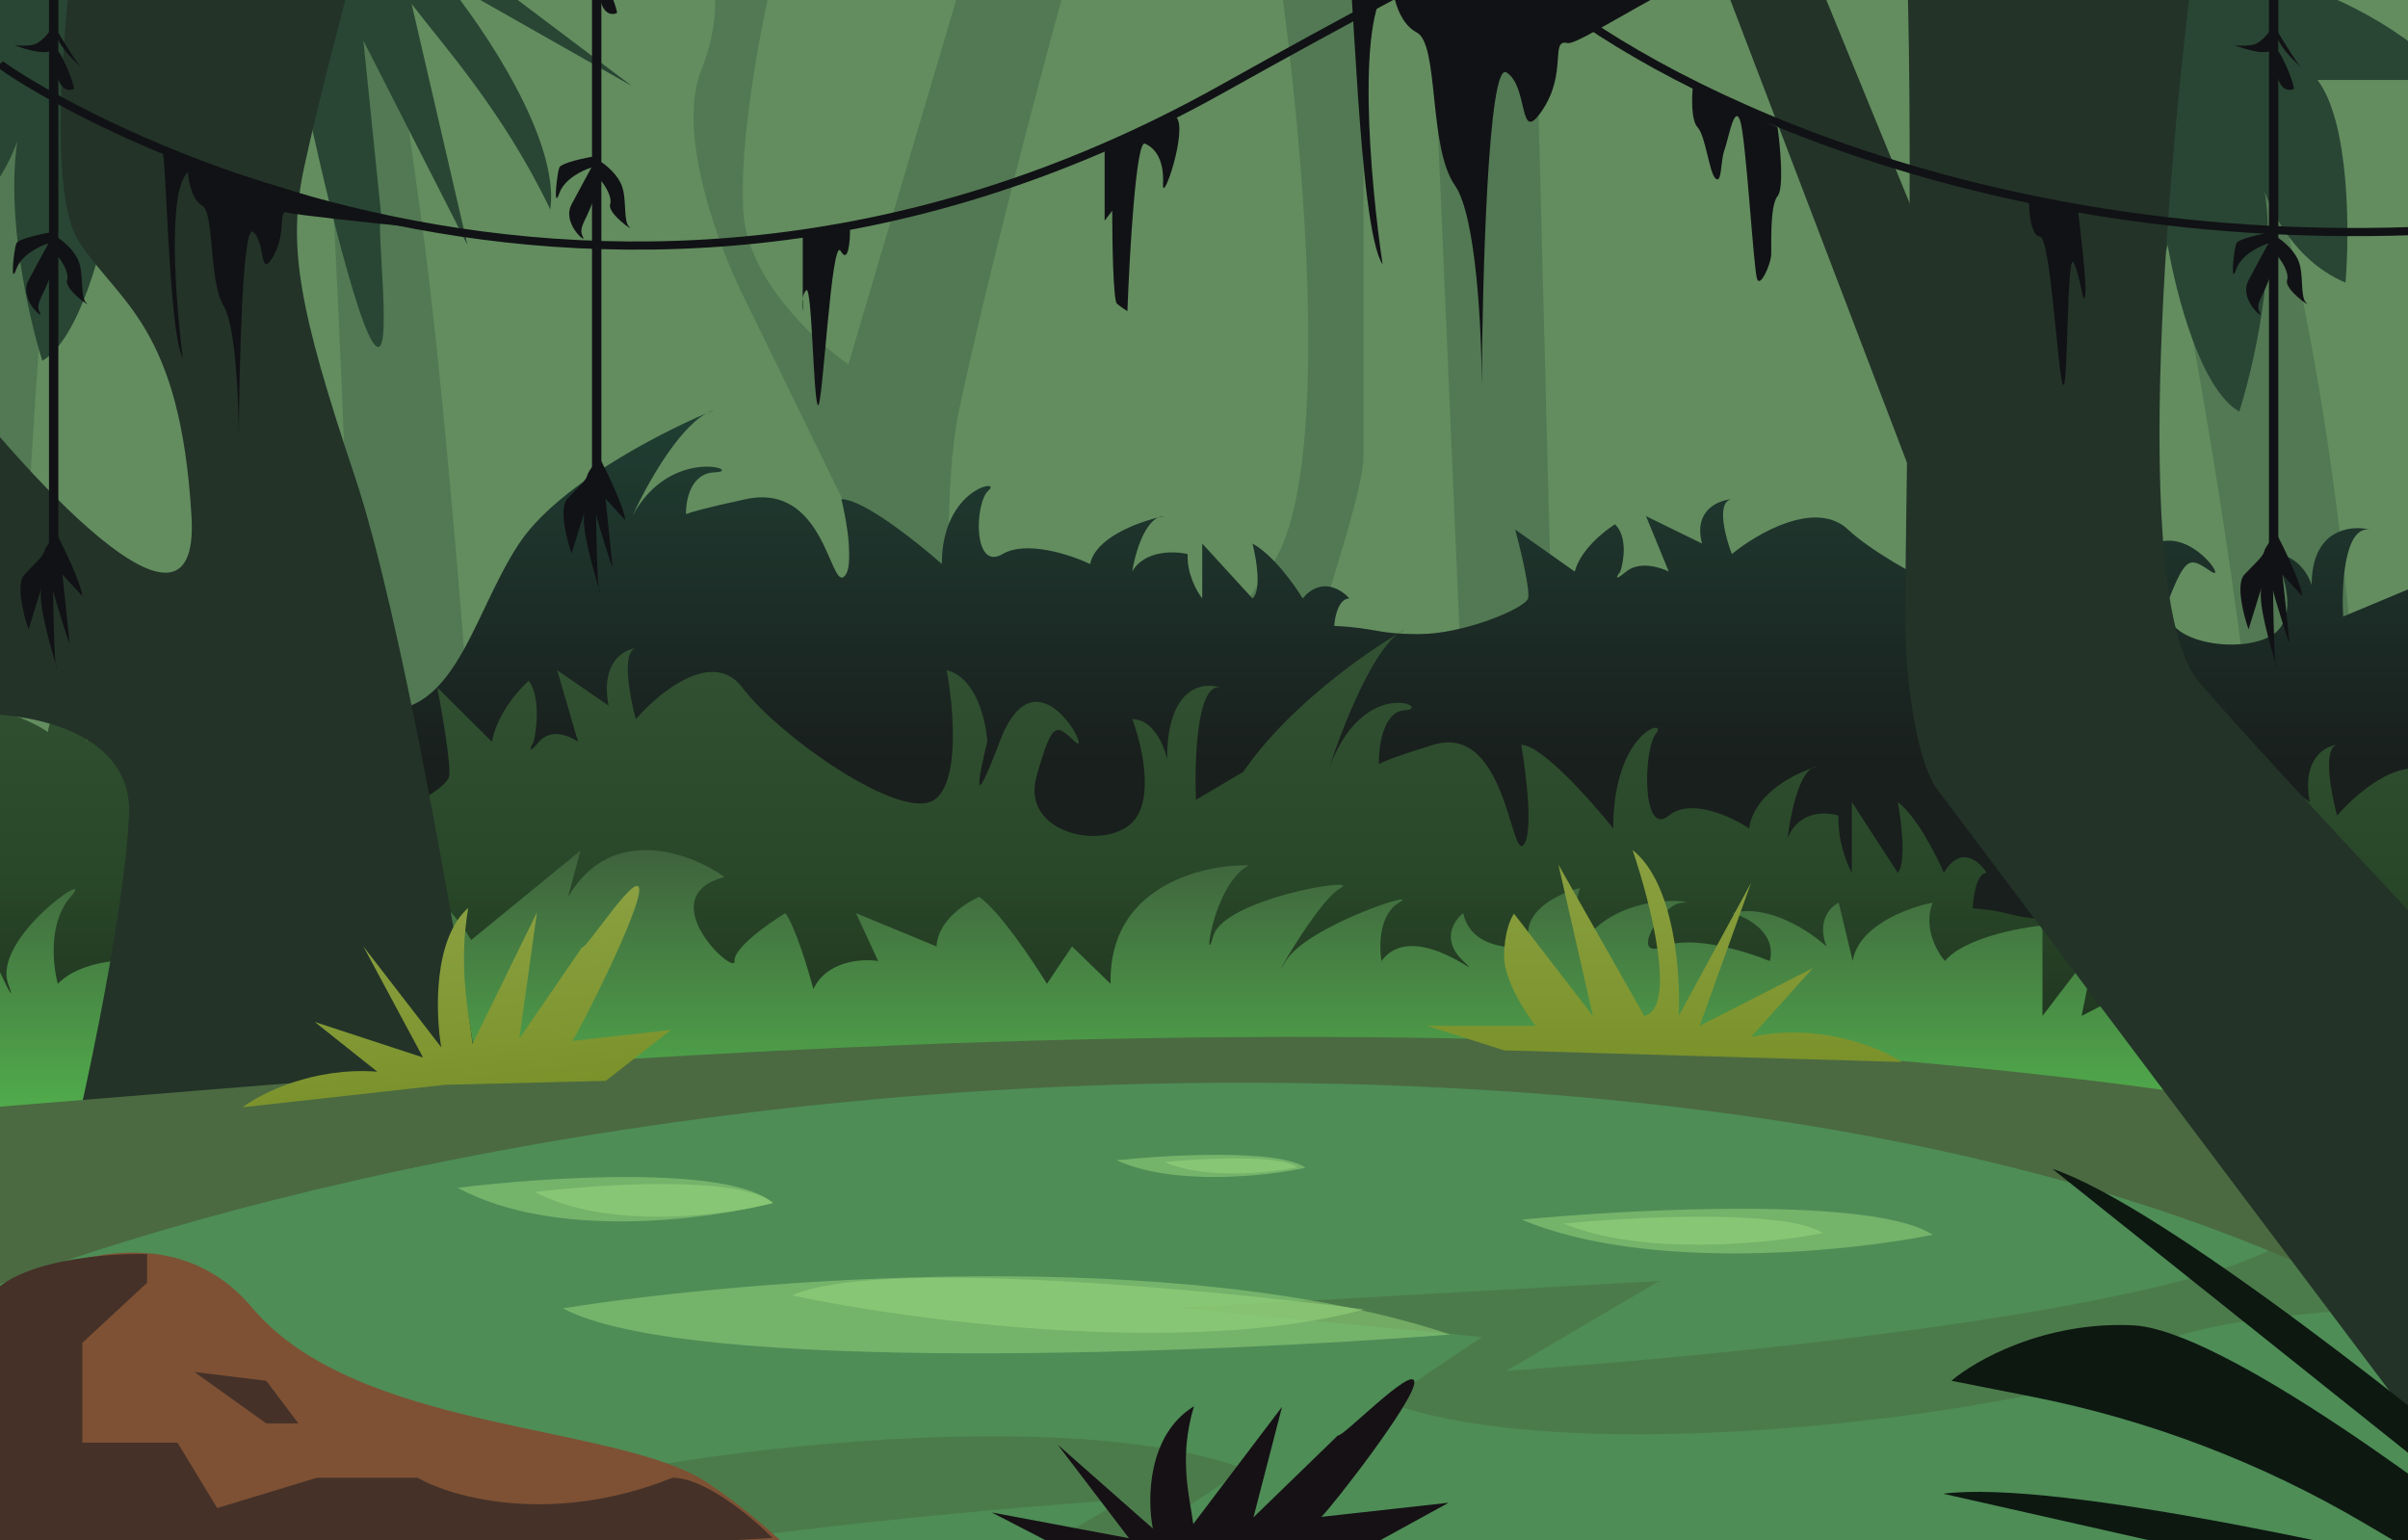 <svg width="2062" height="1319" viewBox="0 0 2062 1319" fill="none" xmlns="http://www.w3.org/2000/svg">
<rect x="0" y="0" width="2062" height="1319" fill="#333333" stroke="none"/>
<g clip-path="url(#clip0_22_90)">
<rect width="2062" height="1319" fill="white"/>
<rect width="2062" height="1319" fill="#638D5F"/>
<path d="M1928.5 1001C1996 803 1820.5 -43.5 1798 -52.5L1834 -142.5C2017.6 177.9 2036.5 735.333 2023 974L1928.5 1001Z" fill="#436648" fill-opacity="0.5"/>
<path d="M1312 -115.5L1339 929H1266.5L1221.5 -115.5H1312Z" fill="#436648" fill-opacity="0.5"/>
<path d="M1167.5 393C1167.5 436.2 1062.5 735.333 1010 879.5L902 924.5C938 812 1025.3 567.1 1086.5 487.5C1147.7 407.9 1112 73.333 1086.5 -84H1167.5V222V393Z" fill="#436648" fill-opacity="0.5"/>
<path d="M821 352.5C795.8 471.3 831.5 807.333 852.5 960.5L726.499 1041.5V438L636.499 253.5C615.499 211.5 578.9 114 600.5 60C622.1 6 609.5 -34.5 600.5 -48L658.999 -7.5C649.999 31.5 632.899 123.9 636.499 181.5C640.099 239.1 697.999 292.5 726.499 312L821 -7.5H910.999C891.499 63 846.2 233.7 821 352.5Z" fill="#436648" fill-opacity="0.5"/>
<path d="M276.5 1001C330.5 907.656 281 77.359 276.5 30.687L191 -36.728L308 -156C315.5 -116.243 336.8 9.944 362 196.632C387.2 383.319 414.5 772.635 425 943.957L276.5 1001Z" fill="#436648" fill-opacity="0.5"/>
<path d="M38 812C-5.2 722 35 231.167 60.5 -3L-7 -43.5V974H101C98 957.5 81.2 902 38 812Z" fill="#436648" fill-opacity="0.5"/>
<path d="M2006.5 528L2071 501V887.5H-9.5V717.5C8.5 651 223 579.5 305.5 604.5C388 629.5 402 529.5 444.5 465.5C476.689 417.027 560.715 372.796 604.932 353.938C607.312 352.622 609.673 351.625 612 351C609.781 351.897 607.419 352.877 604.932 353.938C579.897 367.785 552.763 417.04 541.5 442C574 381 638.5 403.5 612 404.5C591.72 405.265 587.21 427.749 587.44 440.349C591.956 438.437 605.71 434.596 638.5 427.5C705.5 413 710.5 503 722.5 494C732.1 486.8 725.167 446.667 720.5 427.5C739.3 427.5 785.667 464.5 806.5 483C806.5 418 858.5 409.5 846.5 420C834.5 430.5 833 489.5 858.5 474.5C878.9 462.5 917 475.167 933.5 483C937.898 461.374 971.464 448.173 991.796 443.166C993.44 442.412 995.174 442 997 442C995.397 442.321 993.651 442.709 991.796 443.166C979.031 449.02 971.715 475.473 969.5 489.5C979.9 471.1 1005.5 471.833 1017 474.5C1016.2 491.3 1025 506.833 1029.5 512.5V465.5L1072.5 512.5C1080.5 505.7 1075.83 478.333 1072.5 465.5C1090.1 475.1 1108.5 500.833 1115.5 512.5C1131.1 493.7 1148.67 504.667 1155.5 512.5C1146.3 512.5 1143 528.167 1142.5 536C1181 538 1177.5 543 1215.5 543C1253.5 543 1306 521 1308.5 512.5C1310.5 505.7 1302 470.333 1297.5 453.5L1348.5 489.5C1353.3 471.1 1373.5 454.833 1383 449C1393.8 459.8 1390.5 480.5 1387.5 489.5C1384.5 493.333 1381.3 498.7 1392.5 489.5C1403.7 480.3 1421.5 485.667 1429 489.5L1409.5 442L1457.5 465.5C1449.9 437.1 1471.33 428.333 1483 427.5C1469.4 429.5 1477.33 459.667 1483 474.5C1504.67 456.667 1554.9 427.5 1582.5 453.5C1617 486 1731.5 543 1762 528C1786.4 516 1779.83 465.667 1773.5 442C1801.1 446.8 1810.33 475.667 1811.5 489.5C1803.83 511.167 1795.4 541.5 1823 489.5C1857.5 424.5 1911 501 1893.5 489.5C1876 478 1872.5 474.5 1857.5 512.5C1842.5 550.5 1920.5 562 1947 543C1968.2 527.8 1955.83 491 1947 474.5C1966.6 474.5 1976.83 492.167 1979.5 501C1979.5 453.4 2012.5 449.5 2029 453.5C2007.4 450.7 2005 502 2006.5 528Z" fill="url(#paint0_linear_22_90)"/>
<path d="M1024.11 684.935L1083.2 650.089V1148.9H-823V929.502C-806.508 843.677 -609.978 751.4 -534.389 783.665C-458.801 815.93 -445.974 686.871 -407.034 604.273C-377.542 541.714 -300.555 484.63 -260.043 460.292C-257.862 458.593 -255.699 457.307 -253.567 456.5C-255.6 457.657 -257.764 458.923 -260.043 460.292C-282.98 478.163 -307.842 541.73 -318.161 573.944C-288.383 495.218 -229.287 524.256 -253.567 525.547C-272.148 526.534 -276.28 555.551 -276.069 571.813C-271.932 569.345 -259.33 564.389 -229.287 555.23C-167.9 536.517 -163.319 652.67 -152.324 641.055C-143.528 631.762 -149.881 579.967 -154.157 555.23C-136.932 555.23 -94.449 602.982 -75.361 626.858C-75.361 542.97 -27.718 532 -38.712 545.551C-49.707 559.102 -51.081 635.247 -27.718 615.888C-9.027 600.401 25.881 616.748 40.999 626.858C45.029 598.947 75.782 581.91 94.411 575.449C95.917 574.476 97.507 573.944 99.179 573.944C97.71 574.358 96.111 574.859 94.411 575.449C82.716 583.004 76.012 617.144 73.983 635.247C83.512 611.5 106.967 612.446 117.504 615.888C116.771 637.57 124.833 657.617 128.956 664.93V604.273L168.354 664.93C175.684 656.154 171.408 620.835 168.354 604.273C184.479 616.662 201.338 649.874 207.752 664.93C222.045 640.667 238.14 654.821 244.401 664.93C235.971 664.93 232.948 685.15 232.49 695.259C267.764 697.841 264.557 704.294 299.374 704.294C334.19 704.294 382.292 675.901 384.583 664.93C386.415 656.154 378.627 610.511 374.504 588.786L421.232 635.247C425.63 611.5 444.137 590.506 452.841 582.978C462.737 596.916 459.713 623.632 456.965 635.247C454.216 640.194 451.284 647.12 461.546 635.247C471.807 623.373 488.116 630.3 494.988 635.247L477.121 573.944L521.1 604.273C514.137 567.62 533.775 556.306 544.464 555.23C532.004 557.811 539.272 596.744 544.464 615.888C564.316 592.872 610.341 555.23 635.628 588.786C667.238 630.73 772.146 704.294 800.091 684.935C822.446 669.448 816.43 604.488 810.627 573.944C835.915 580.139 844.375 617.394 845.444 635.247C838.42 663.21 830.693 702.358 855.981 635.247C887.59 551.358 936.608 650.089 920.574 635.247C904.541 620.405 901.334 615.888 887.59 664.93C873.847 713.973 945.313 728.815 969.592 704.294C989.016 684.677 977.686 637.183 969.592 615.888C987.55 615.888 996.927 638.688 999.37 650.089C999.37 588.657 1029.61 583.623 1044.72 588.786C1024.93 585.172 1022.73 651.379 1024.11 684.935Z" fill="url(#paint1_linear_22_90)"/>
<path d="M2480.9 767.532L2540 732.686V1231.5H633.796V1012.1C650.288 926.275 846.818 833.998 922.406 866.263C997.995 898.527 1010.82 769.468 1049.76 686.871C1079.25 624.312 1156.24 567.228 1196.75 542.89C1198.93 541.191 1201.1 539.905 1203.23 539.098C1201.2 540.255 1199.03 541.52 1196.75 542.89C1173.82 560.761 1148.95 624.328 1138.64 656.542C1168.41 577.816 1227.51 606.854 1203.23 608.144C1184.65 609.132 1180.52 638.149 1180.73 654.411C1184.86 651.943 1197.47 646.987 1227.51 637.828C1288.9 619.115 1293.48 735.268 1304.47 723.652C1313.27 714.36 1306.92 662.564 1302.64 637.828C1319.86 637.828 1362.35 685.58 1381.43 709.456C1381.43 625.567 1429.08 614.597 1418.08 628.149C1407.09 641.7 1405.71 717.845 1429.08 698.486C1447.77 682.999 1482.68 699.346 1497.79 709.456C1501.83 681.545 1532.58 664.508 1551.21 658.047C1552.71 657.074 1554.3 656.542 1555.98 656.542C1554.51 656.955 1552.91 657.457 1551.21 658.047C1539.51 665.602 1532.81 699.742 1530.78 717.845C1540.31 694.098 1563.76 695.044 1574.3 698.486C1573.57 720.168 1581.63 740.215 1585.75 747.528V686.871L1625.15 747.528C1632.48 738.752 1628.2 703.433 1625.15 686.871C1641.28 699.26 1658.13 732.471 1664.55 747.528C1678.84 723.265 1694.94 737.419 1701.2 747.528C1692.77 747.528 1689.74 767.748 1689.29 777.857C1724.56 780.438 1721.35 786.891 1756.17 786.891C1790.99 786.891 1839.09 758.498 1841.38 747.528C1843.21 738.752 1835.42 693.108 1831.3 671.383L1878.03 717.845C1882.43 694.098 1900.93 673.104 1909.64 665.576C1919.53 679.514 1916.51 706.229 1913.76 717.845C1911.01 722.792 1908.08 729.718 1918.34 717.845C1928.6 705.971 1944.91 712.897 1951.78 717.845L1933.92 656.542L1977.9 686.871C1970.93 650.218 1990.57 638.904 2001.26 637.828C1988.8 640.409 1996.07 679.342 2001.26 698.486C2021.11 675.47 2067.14 637.828 2092.42 671.383C2124.03 713.328 2228.94 786.891 2256.89 767.532C2279.24 752.045 2273.23 687.086 2267.42 656.542C2292.71 662.736 2301.17 699.992 2302.24 717.845C2295.22 745.808 2287.49 784.955 2312.78 717.845C2344.39 633.956 2393.4 732.686 2377.37 717.845C2361.34 703.003 2358.13 698.486 2344.39 747.528C2330.64 796.571 2402.11 811.413 2426.39 786.891C2445.81 767.274 2434.48 719.781 2426.39 698.486C2444.35 698.486 2453.72 721.286 2456.17 732.686C2456.17 671.254 2486.4 666.221 2501.52 671.383C2481.73 667.77 2479.53 733.977 2480.9 767.532Z" fill="url(#paint2_linear_22_90)"/>
<path d="M1970.5 883.53L2061.5 861.03V971.53H-17.5L-29 768.03C-12.333 806.03 18.2 874.13 7 842.53C-7 803.03 84.5 741.03 60.5 768.03C41.3 789.63 45.167 826.697 49.5 842.53C69.9 821.73 109.667 820.863 127 823.03C124.6 761.03 179.667 742.53 207.5 741.03C172.3 776.23 213.167 810.363 238 823.03L251.5 801.53L286.5 823.03L271 751.03L347 810.53C376.2 781.33 328.833 752.03 301.5 741.03C348.7 733.03 389.167 780.363 403.5 805.03L497 728.53L486.5 768.03C523.7 704.83 591.333 730.363 620.5 751.03C556 768.03 630 837.03 629 823.03C628.2 811.83 657.667 791.03 672.5 782.03C680.9 793.23 692 830.03 696.5 847.03C708.1 822.63 738.333 820.863 752 823.03L733 782.03L802 810.53C802.8 788.93 826.667 773.197 838.5 768.03C855.7 780.03 884.333 822.697 896.5 842.53L918 810.53L951 842.53C949 759.33 1029.17 740.197 1069.5 741.03C1038 757.53 1030 833.53 1039 801.53C1048 769.53 1168 750.03 1148 760.53C1128 771.03 1083 853.03 1101 823.03C1119 793.03 1219.5 760.53 1198 773.03C1180.8 783.03 1180.83 810.53 1183 823.03C1210.5 785.03 1277 845.53 1253 823.03C1233.8 805.03 1245 788.197 1253 782.03C1259 811.23 1293.83 813.196 1310.5 810.53C1299.7 781.33 1334.33 765.03 1353 760.53C1345.8 782.13 1350 802.863 1353 810.53C1385 760.03 1459 773.03 1441 773.03C1423 773.03 1394 823.03 1424.5 810.53C1448.9 800.53 1495.33 814.697 1515.5 823.03C1521.5 799.03 1496.67 785.697 1483.5 782.03C1513.9 773.63 1549.83 797.53 1564 810.53C1555.6 788.53 1567.5 776.363 1574.5 773.03L1586.5 823.03C1591.3 792.63 1634.17 777.03 1655 773.03C1646.6 793.83 1658.5 815.03 1665.5 823.03C1681.1 803.83 1727.67 794.697 1749 792.53V870.03L1794.5 810.53L1782.5 870.03L1873.5 823.03L1850.5 870.03L1934 823.03L1897.5 883.53C1937 859.197 2012.1 813.03 1996.5 823.03C1980.9 833.03 1972.67 867.53 1970.5 883.53Z" fill="url(#paint3_linear_22_90)"/>
<path d="M176 296.003L163.292 118.548L176 -67.906C125.168 -68.572 12.945 -66.006 -29.285 -50.41C-82.073 -30.915 -160.276 25.071 -113.843 25.071H-29.285C-56.265 61.462 -56.167 155.872 -52.746 198.528C-16.696 183.12 4.145 149.634 14.807 121.286C5.328 184.326 23.758 268.974 36.211 309C68.251 290.095 88.64 210.619 96.154 166.332C104.868 207.436 150.258 267.044 176 296.003Z" fill="#294634"/>
<path d="M422.227 -83.228C488.704 -110.334 517.796 -172.87 524.032 -200.749L344.569 -64.618L191.014 24.684L170.062 125.856L257.444 59.572C259.216 79.47 301.565 269.947 319.975 294.217C338.385 318.487 320.726 184.627 326.697 186.97L311.155 34.761L400.305 209.854L352.498 3.401C378.669 37.903 430.331 94.302 471.25 179.467C479.446 120.021 413.975 23.304 380.216 -17.624L541.35 73.813L389.458 -40.566L525.27 -50.81L422.227 -83.228Z" fill="#294634"/>
<path d="M304 408.5C342.8 524.5 390.834 801.5 410 925.5L67 959.5C80 903.167 106.9 772.1 110.5 698.5C114.1 624.9 22 609.833 -24.5 611.5L-58.5 302.5C18.833 404 171.6 574.1 164 442.5C154.5 278 101 259 67 206C39.8 163.6 55.667 1.333 67 -74.5L304 -31C294.334 4.5 272.1 89 260.5 143C246 210.5 255.5 263.5 304 408.5Z" fill="#233328"/>
<path d="M2071 969.768C1327 821.859 445 912.86 -5 948.124V1357.36H2071V969.768Z" fill="#4B6A41"/>
<path d="M1235.5 931.5C618.7 900.7 121.833 1044.33 -49.5 1120V1514H1968L2208 1244C2140.83 1152.67 1852.3 962.3 1235.5 931.5Z" fill="#4E8D56"/>
<path opacity="0.5" d="M1833.5 1162.5C1856.5 1128 2027.5 1122 2041 1120C2029.5 1066.83 2000 977.4 1974 1045C1948 1112.6 1507.17 1159.17 1290 1174L1421 1097L1010 1120L1269 1145L1186.5 1200.5C1367 1267.5 1810.5 1197 1833.5 1162.5Z" fill="#4B6A41"/>
<path opacity="0.5" d="M418.5 1295.86C395.5 1330.36 224.5 1336.36 211 1338.36C222.5 1391.53 252 1480.96 278 1413.36C304 1345.76 744.833 1299.19 962 1284.36L831 1361.36L1242 1338.36L983 1313.36L1065.5 1257.86C885 1190.86 441.5 1261.36 418.5 1295.86Z" fill="#4B6A41"/>
<path opacity="0.5" d="M1303 1044.5C1399.83 1035.17 1605.8 1024.7 1655 1057.5C1582.67 1072 1411 1089.7 1303 1044.5Z" fill="#9BDA7E"/>
<path opacity="0.5" d="M1339 1047.85C1400.07 1041.99 1529.97 1035.42 1561 1056.01C1515.38 1065.11 1407.11 1076.22 1339 1047.85Z" fill="#9BDA7E"/>
<path opacity="0.5" d="M392 1017.26C466.276 1007.98 624.261 997.579 662 1030.18C606.517 1044.59 474.841 1062.18 392 1017.26Z" fill="#9BDA7E"/>
<path opacity="0.5" d="M458 1020.82C514.119 1013.99 633.486 1006.32 662 1030.34C620.08 1040.96 520.591 1053.92 458 1020.82Z" fill="#9BDA7E"/>
<path opacity="0.5" d="M956 993.628C1000.57 988.991 1095.36 983.79 1118 1000.09C1084.71 1007.29 1005.7 1016.09 956 993.628Z" fill="#9BDA7E"/>
<path opacity="0.5" d="M997 995.167C1028.36 991.994 1095.07 988.435 1111 999.587C1087.57 1004.52 1031.98 1010.53 997 995.167Z" fill="#9BDA7E"/>
<path opacity="0.5" d="M1242 1142.92C1032.93 1159.03 588.227 1177.1 482 1120.48C638.174 1095.45 1008.82 1064.9 1242 1142.92Z" fill="#9BDA7E"/>
<path opacity="0.5" d="M1168.22 1121.36C1034.17 1103.91 748.482 1077.08 678.163 1109.39C777.857 1130.69 1015.44 1162.89 1168.22 1121.36Z" fill="#9BDA7E"/>
<path d="M1465.5 -42.5L1644.5 426.5L1712.5 362.5L1546.5 -42.5H1465.5Z" fill="#233328"/>
<path d="M1774.5 339.5L1787.5 162L1774.5 -24.5C1826.5 -25.167 1941.3 -22.6 1984.5 -7C2038.5 12.5 2118.5 68.5 2071 68.5H1984.5C2012.1 104.9 2012 199.333 2008.5 242C1971.62 226.588 1950.3 193.094 1939.4 164.739C1949.09 227.794 1930.24 312.464 1917.5 352.5C1884.72 333.591 1863.87 254.095 1856.18 209.796C1847.27 250.91 1800.83 310.534 1774.5 339.5Z" fill="#294634"/>
<path d="M1657 673.5L2096 1257.5L2283.5 1014.5C2175.5 900.833 1944.2 655.6 1883 584C1821.8 512.4 1857.5 119.5 1883 -68H1631.5C1640 111 1631.5 426.5 1631.5 528.5C1631.5 580.287 1640 645 1657 673.5Z" fill="#233328"/>
<path d="M915.93 1329.72C846.04 1328.65 787.122 1350.52 766.4 1361.59L990.277 1336.73L1166.64 1327.44L1240.46 1286.94L1131.45 1299.04C1141.11 1289.92 1212.74 1197.64 1211.15 1183.33C1209.56 1169.02 1149.26 1231.5 1145.65 1229.3L1073.35 1299.46L1097.84 1204.79L1021.78 1305.19C1019.52 1284.85 1008.51 1249.85 1022.44 1204.28C982.454 1228.89 982.286 1284.36 987.2 1309.03L905.649 1237.13L966.764 1317.33L849.212 1295.24L915.93 1329.72Z" fill="#161115"/>
<path d="M1628.5 909.5L1288 899.5L1222 878.5H1315C1306 867.167 1288 839.4 1288 819C1288 798.6 1293.67 786.167 1296.5 782.5L1364 870L1334.5 740.5L1408 870C1436.4 863.2 1413.17 772.5 1398 728C1434 756.4 1439.33 834.5 1437.5 870L1499.5 756L1455.5 878.5L1552.5 829L1499.5 888C1558.3 875.558 1610 897.149 1628.5 909.5Z" fill="url(#paint4_linear_22_90)"/>
<path d="M323.072 917.781C268.469 913.61 223.394 936.375 207.681 948.279L381.403 928.988L518.688 925.67L574.612 882.035L490.025 891.428C497.188 881.31 549.231 777.842 547.39 761.267C545.549 744.692 501.098 814.251 498.19 811.558L444.691 889.47L459.838 781.271L404.671 893.914C402.054 870.352 391.996 829.52 400.954 777.528C370.773 804.239 372.969 868.235 377.839 896.894L311.162 810.53L362.235 905.618L269.543 875.196L323.072 917.781Z" fill="url(#paint5_linear_22_90)"/>
<path d="M216 1120C144 1034.4 29 1084.33 -19.5 1120V1390H734.5C717.333 1367.17 667.6 1311.2 606 1270C529 1218.5 306 1227 216 1120Z" fill="#7E5134"/>
<path d="M576 1265.5C603.6 1265.5 644.5 1299.83 661.5 1317L-41.5 1360.5C-38 1299.33 -28.1 1166.4 -16.5 1124C-4.9 1081.6 83.333 1073 126 1074V1098.5L70.5 1150V1235.5H152L186 1291.5L271.5 1265.5H357.5C387.5 1282.67 473.2 1306.7 576 1265.5Z" fill="#453128"/>
<path d="M228 1182.5L166.5 1175L228 1219H255.5L228 1182.5Z" fill="#453128"/>
<path d="M1757.5 1001C1851.1 1032.2 2084.83 1218.67 2190 1308L2229 1377.5L1757.5 1001Z" fill="#0D1811"/>
<path d="M1664 1279.23C1761.83 1266.46 2053.5 1332.26 2187.11 1366.75L2252.53 1412.27L1664 1279.23Z" fill="#0D1811"/>
<path d="M1826.5 1135C1902.5 1138.6 2100.5 1286.5 2190 1360L2229 1425L2024.95 1304.69C1936.62 1252.61 1840.11 1215.86 1739.51 1196.02L1671 1182.5C1691.17 1165.17 1750.5 1131.4 1826.5 1135Z" fill="#0D1811"/>
<path d="M0 54.629C6.5 63.129 492.5 386.129 1046.5 76.129C1489.7 -171.871 1410.83 -86.538 1316 -12.871C1405.83 64.962 1685.3 215.929 2084.5 197.129" stroke="#111215" stroke-width="7"/>
<path d="M156.5 306.5C144.5 285.5 142.5 133.5 139 129L348.5 194C317.167 190.833 252.8 184 246 182C237.5 179.5 246 198.5 234 219.5C222 240.5 227.5 206.5 216.5 198.5C207.7 192.1 204.833 313.167 204.5 374.5C204.5 344.167 201.9 279.2 191.5 262C178.5 240.5 184 182.5 173 176C164.2 170.8 161.333 154.833 161 147.5C143 162.3 150.5 259.667 156.5 306.5Z" fill="#111215"/>
<path d="M1183.94 226.46C1162.72 194.484 1159.19 -36.958 1153 -43.81L1522.56 -43.81C1525.88 -44.059 1529.03 -44.068 1532 -43.81L1522.56 -43.81C1463.81 -39.413 1353.57 39.773 1342.19 36.89C1327.16 33.084 1342.19 62.014 1320.97 93.99C1299.75 125.965 1309.48 74.195 1290.03 62.014C1274.47 52.269 1269.4 236.611 1268.81 330C1268.81 283.813 1264.21 184.892 1245.83 158.702C1222.84 125.965 1232.56 37.652 1213.12 27.754C1197.56 19.837 1192.49 -4.475 1191.9 -15.641C1160.07 6.894 1173.33 155.149 1183.94 226.46Z" fill="#111215"/>
<path d="M687.407 255.236V202L727.907 196.5C727.907 207.333 726.307 226.2 719.907 215C711.907 201 704.407 351.5 700.407 347C696.407 342.5 695.407 244 690.407 248.5C688.78 249.965 687.87 252.473 687.407 255.236V266.5C687.012 263.831 686.734 259.263 687.407 255.236Z" fill="#111215"/>
<path d="M945.907 189V127L1006.91 94V100C1017.91 109.5 994.907 177 995.907 157.5C996.907 138 989.907 127 980.407 123C972.807 119.8 967.241 217.333 965.407 266.5C963.741 265.5 959.607 262.8 956.407 260C953.207 257.2 952.407 205.833 952.407 180.5L945.907 189Z" fill="#111215"/>
<path d="M1453.65 109C1448.05 103 1448.65 83.167 1449.65 74L1522.15 109C1524.49 125.833 1527.75 161.2 1522.15 168C1515.15 176.5 1517.15 212 1516.65 219C1516.15 226 1507.65 246.5 1504.65 239C1501.65 231.5 1495.15 118.5 1490.15 103.5C1485.15 88.5 1480.15 119 1476.65 128.5C1473.15 138 1474.65 157.5 1469.15 153C1463.65 148.5 1460.65 116.5 1453.65 109Z" fill="#111215"/>
<path d="M1746.65 202.5C1739.05 202.5 1737.17 179.167 1737.5 171.5L1779.5 181C1781.67 199.333 1786.85 241.7 1785.65 252.5C1784.15 266 1781.65 236 1775.65 225C1769.65 214 1771.15 335.5 1766.65 329.5C1762.15 323.5 1756.15 202.5 1746.65 202.5Z" fill="#111215"/>
<path d="M48.452 457C55.452 470.5 69.652 500.1 70.452 510.5L53.452 492C55.452 510.667 59.452 548.5 59.452 550.5C59.452 552.982 45.654 508.154 45.454 505.55C45.487 507.912 45.907 553.582 47.586 568.219C48.546 571.613 48.969 573.327 48.452 572.5C48.132 571.987 47.844 570.47 47.586 568.219C43.898 555.188 32.279 517.384 35.452 503.5L24.452 539C20.119 526.667 13.352 500 20.952 492C30.452 482 36.952 476.5 37.952 472C38.752 468.4 45.285 460.5 48.452 457Z" fill="#111215"/>
<path d="M73.952 259.5C68.452 254.5 71.952 236 67.452 224C63.98 214.74 54.645 206.906 49.95 203.82L45.952 198.5C35.952 200.167 15.552 204.5 13.952 208.5C11.952 213.5 8.452 246 13.952 230.5C18.352 218.1 34.119 210.667 41.452 208.5C38.619 213.667 31.252 227.2 24.452 240C15.952 256 36.952 273.5 34.452 268.5C31.952 263.5 31.952 261 36.952 251C40.952 243 46.952 226.667 49.452 219.5C52.952 223.667 59.452 233.6 57.452 240C54.952 248 79.452 264.5 73.952 259.5Z" fill="#111215"/>
<path d="M63.452 76C61.452 64.5 51.452 45 49.952 44C48.452 47.667 46.352 57.6 49.952 68C53.552 78.4 60.452 77.667 63.452 76Z" fill="#111215"/>
<path d="M69.452 57.5C65.052 53.1 53.619 34.333 48.452 25.5V28.5C48.452 37.3 62.452 51.5 69.452 57.5Z" fill="#111215"/>
<path d="M27.452 38.5C35.052 37.3 42.285 27.667 44.952 23C46.619 26.764 48.952 35.834 44.952 42C40.952 48.166 21.285 42.236 11.952 38.5C13.952 39 19.852 39.7 27.452 38.5Z" fill="#111215"/>
<path d="M45.952 -1V493" stroke="#111215" stroke-width="8"/>
<path d="M513.452 392C520.452 405.5 534.652 435.1 535.452 445.5L518.452 427C520.452 445.667 524.452 483.5 524.452 485.5C524.452 487.982 510.654 443.154 510.454 440.55C510.487 442.912 510.907 488.582 512.586 503.219C513.546 506.613 513.969 508.327 513.452 507.5C513.132 506.987 512.844 505.47 512.586 503.219C508.898 490.188 497.279 452.384 500.452 438.5L489.452 474C485.119 461.667 478.352 435 485.952 427C495.452 417 501.952 411.5 502.952 407C503.752 403.4 510.286 395.5 513.452 392Z" fill="#111215"/>
<path d="M538.952 194.5C533.452 189.5 536.952 171 532.452 159C528.979 149.74 519.645 141.906 514.95 138.82L510.952 133.5C500.952 135.167 480.552 139.5 478.952 143.5C476.952 148.5 473.452 181 478.952 165.5C483.352 153.1 499.119 145.667 506.452 143.5C503.619 148.667 496.252 162.2 489.452 175C480.952 191 501.952 208.5 499.452 203.5C496.952 198.5 496.952 196 501.952 186C505.952 178 511.952 161.667 514.452 154.5C517.952 158.667 524.452 168.6 522.452 175C519.952 183 544.452 199.5 538.952 194.5Z" fill="#111215"/>
<path d="M528.452 11C526.452 -0.5 516.452 -20 514.952 -21C513.452 -17.333 511.352 -7.4 514.952 3C518.552 13.4 525.452 12.667 528.452 11Z" fill="#111215"/>
<path d="M534.452 -7.5C530.052 -11.9 518.619 -30.667 513.452 -39.5V-36.5C513.452 -27.7 527.452 -13.5 534.452 -7.5Z" fill="#111215"/>
<path d="M492.452 -26.5C500.052 -27.7 507.285 -37.333 509.952 -42C511.619 -38.236 513.952 -29.166 509.952 -23C505.952 -16.834 486.285 -22.764 476.952 -26.5C478.952 -26 484.852 -25.3 492.452 -26.5Z" fill="#111215"/>
<path d="M510.952 -66V428" stroke="#111215" stroke-width="8"/>
<path d="M1949.45 457C1956.45 470.5 1970.65 500.1 1971.45 510.5L1954.45 492C1956.45 510.667 1960.45 548.5 1960.45 550.5C1960.45 552.982 1946.65 508.154 1946.45 505.55C1946.49 507.912 1946.91 553.582 1948.59 568.219C1949.55 571.613 1949.97 573.327 1949.45 572.5C1949.13 571.987 1948.84 570.47 1948.59 568.219C1944.9 555.188 1933.28 517.384 1936.45 503.5L1925.45 539C1921.12 526.667 1914.35 500 1921.95 492C1931.45 482 1937.95 476.5 1938.95 472C1939.75 468.4 1946.29 460.5 1949.45 457Z" fill="#111215"/>
<path d="M1974.95 259.5C1969.45 254.5 1972.95 236 1968.45 224C1964.98 214.74 1955.65 206.906 1950.95 203.82L1946.95 198.5C1936.95 200.167 1916.55 204.5 1914.95 208.5C1912.95 213.5 1909.45 246 1914.95 230.5C1919.35 218.1 1935.12 210.667 1942.45 208.5C1939.62 213.667 1932.25 227.2 1925.45 240C1916.95 256 1937.95 273.5 1935.45 268.5C1932.95 263.5 1932.95 261 1937.95 251C1941.95 243 1947.95 226.667 1950.45 219.5C1953.95 223.667 1960.45 233.6 1958.45 240C1955.95 248 1980.45 264.5 1974.95 259.5Z" fill="#111215"/>
<path d="M1964.45 76C1962.45 64.5 1952.45 45 1950.95 44C1949.45 47.667 1947.35 57.6 1950.95 68C1954.55 78.4 1961.45 77.667 1964.45 76Z" fill="#111215"/>
<path d="M1970.45 57.5C1966.05 53.1 1954.62 34.333 1949.45 25.5V28.5C1949.45 37.3 1963.45 51.5 1970.45 57.5Z" fill="#111215"/>
<path d="M1928.45 38.5C1936.05 37.3 1943.29 27.667 1945.95 23C1947.62 26.764 1949.95 35.834 1945.95 42C1941.95 48.166 1922.29 42.236 1912.95 38.5C1914.95 39 1920.85 39.7 1928.45 38.5Z" fill="#111215"/>
<path d="M1946.95 -1V493" stroke="#111215" stroke-width="8"/>
</g>
<defs>
<linearGradient id="paint0_linear_22_90" x1="1030.75" y1="351" x2="1030.75" y2="887.5" gradientUnits="userSpaceOnUse">
<stop stop-color="#203F33"/>
<stop offset="0.56" stop-color="#191F1D"/>
<stop offset="1" stop-color="#171F1C"/>
</linearGradient>
<linearGradient id="paint1_linear_22_90" x1="858.5" y1="456.5" x2="858.5" y2="1231.5" gradientUnits="userSpaceOnUse">
<stop stop-color="#375637"/>
<stop offset="0.37" stop-color="#294829"/>
<stop offset="0.701" stop-color="#192719"/>
</linearGradient>
<linearGradient id="paint2_linear_22_90" x1="858.5" y1="456.5" x2="858.5" y2="1231.5" gradientUnits="userSpaceOnUse">
<stop stop-color="#375637"/>
<stop offset="0.37" stop-color="#294829"/>
<stop offset="0.701" stop-color="#192719"/>
</linearGradient>
<linearGradient id="paint3_linear_22_90" x1="1016.25" y1="728" x2="1016.25" y2="971.53" gradientUnits="userSpaceOnUse">
<stop stop-color="#3F623D"/>
<stop offset="1" stop-color="#52B34D"/>
</linearGradient>
<linearGradient id="paint4_linear_22_90" x1="1425.25" y1="728" x2="1425.25" y2="909.5" gradientUnits="userSpaceOnUse">
<stop stop-color="#8AA041"/>
<stop offset="1" stop-color="#7B922B"/>
</linearGradient>
<linearGradient id="paint5_linear_22_90" x1="375.864" y1="777.528" x2="393.853" y2="939.532" gradientUnits="userSpaceOnUse">
<stop stop-color="#8AA041"/>
<stop offset="1" stop-color="#7B922B"/>
</linearGradient>
<clipPath id="clip0_22_90">
<rect width="2062" height="1319" fill="white"/>
</clipPath>
</defs>
</svg>
